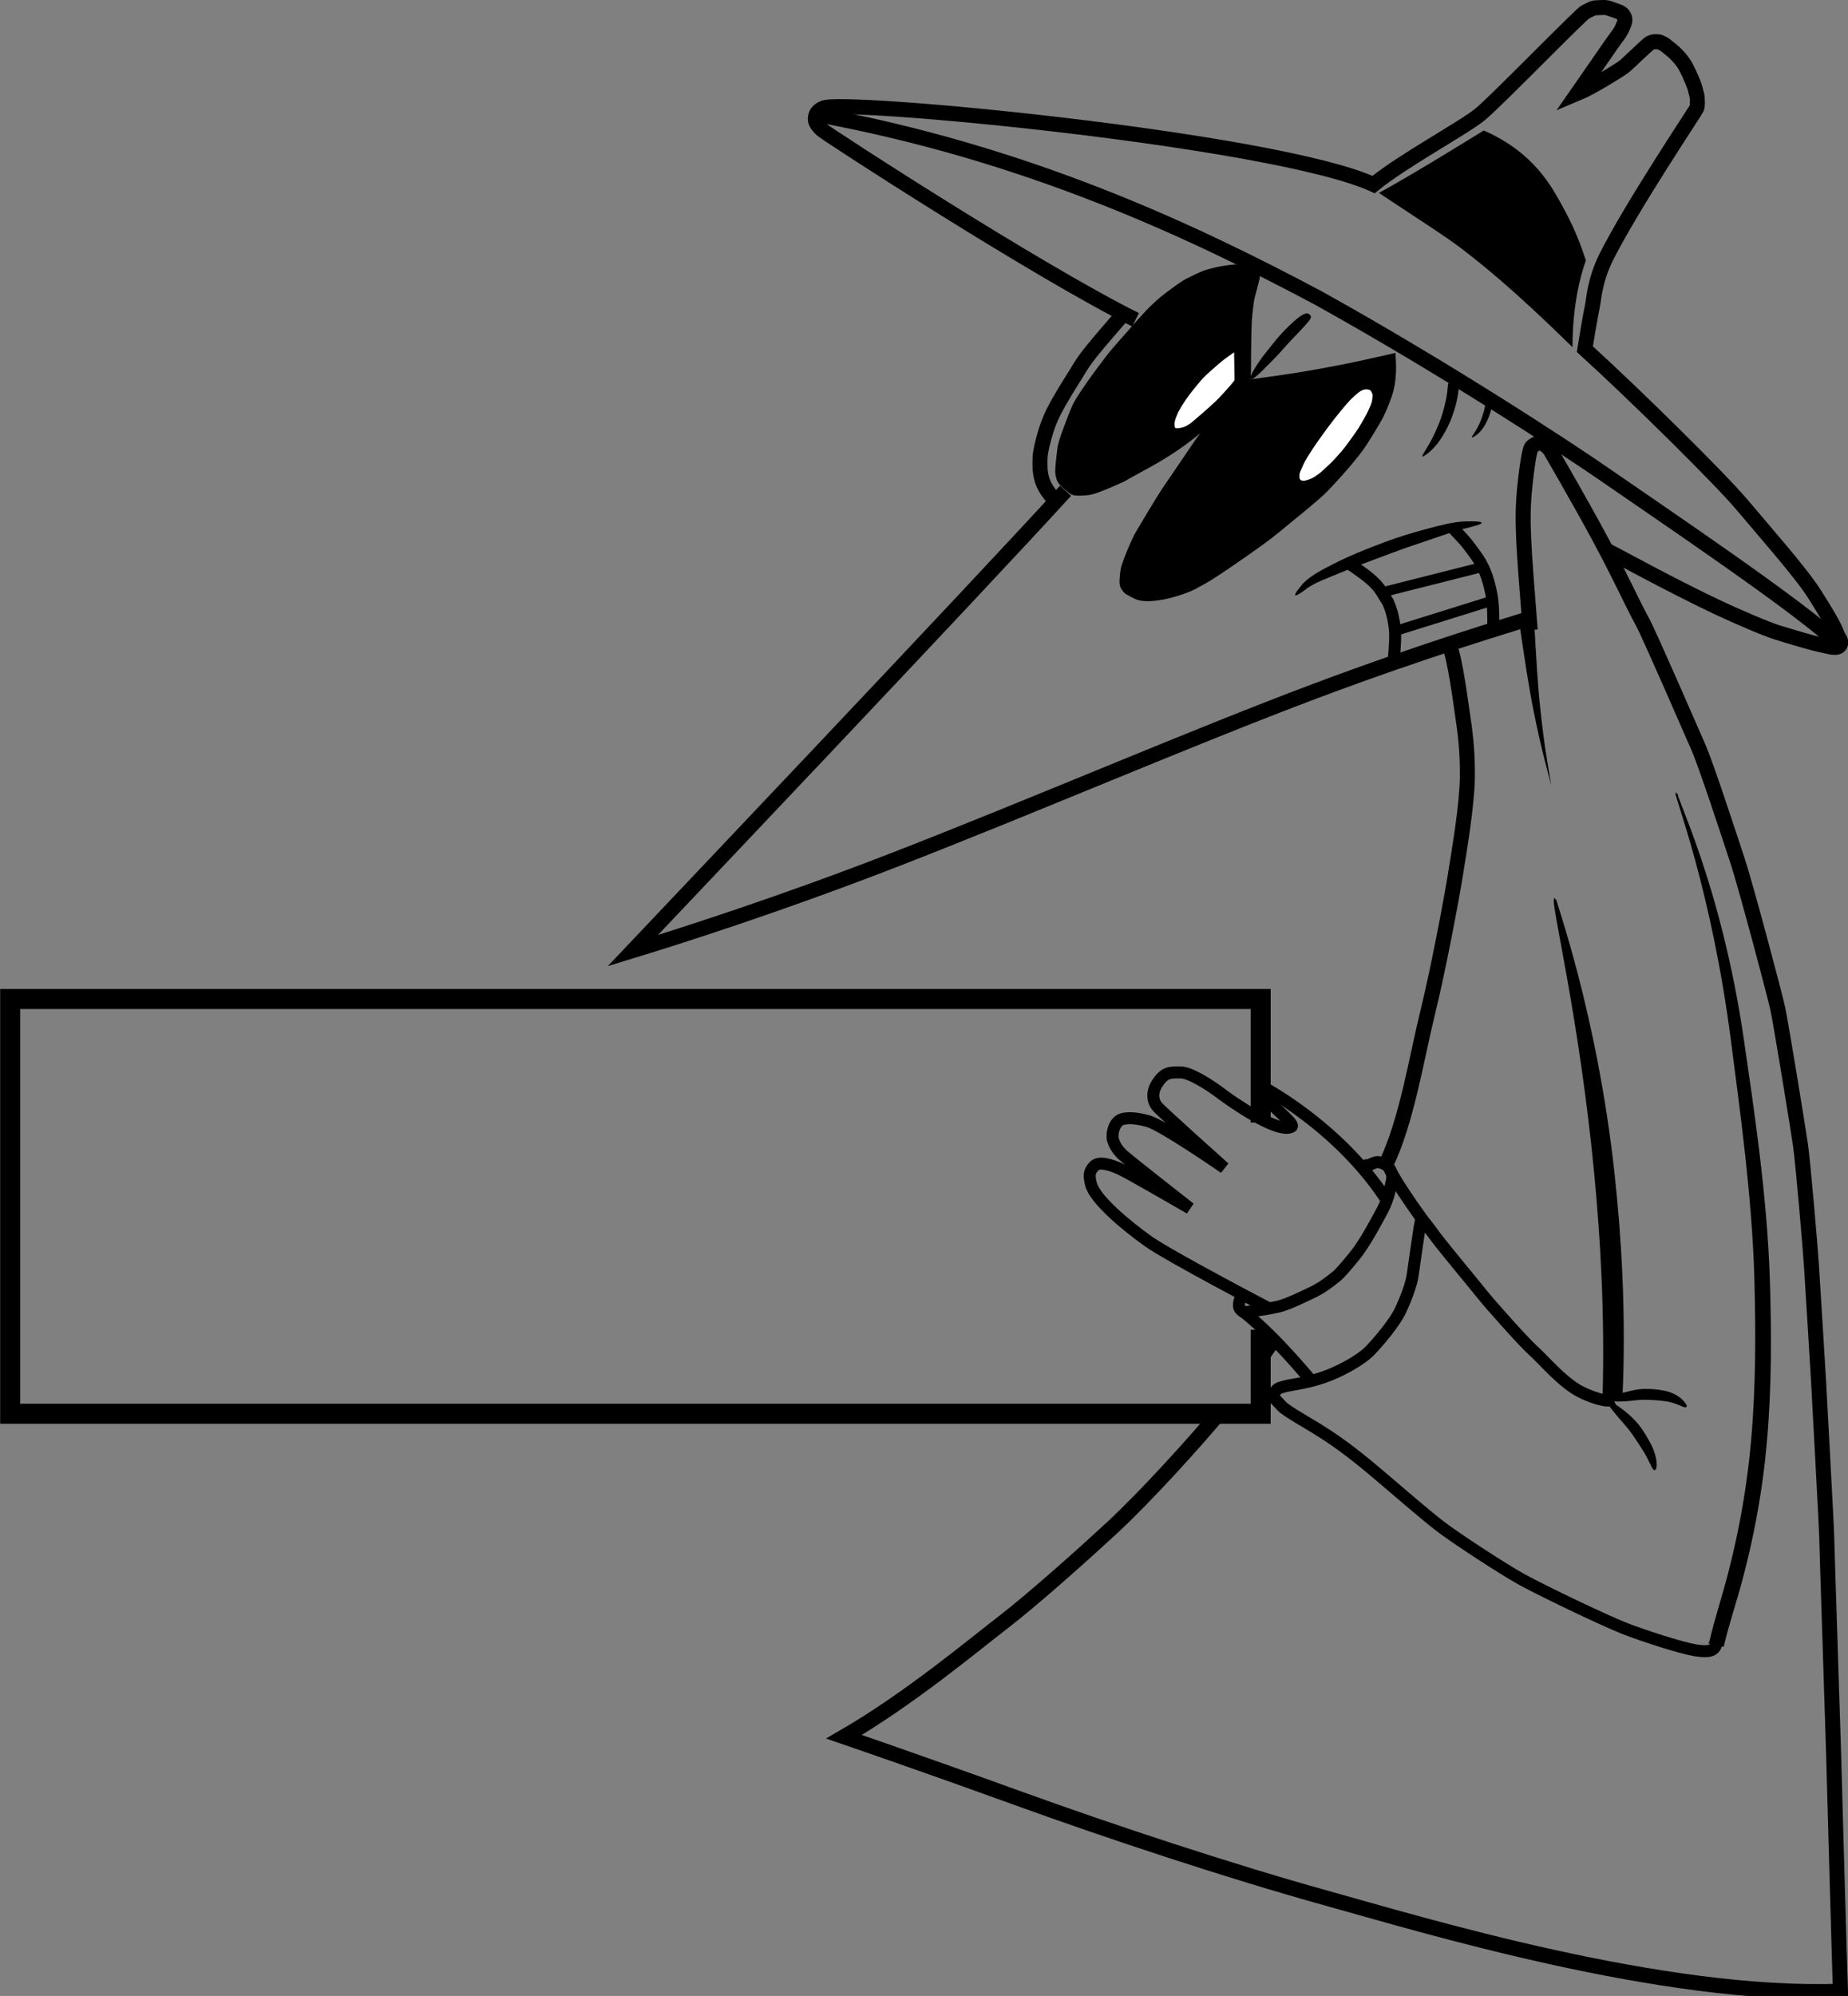 <?xml version="1.0" encoding="UTF-8" standalone="no"?>
<svg
   xmlns:dc="http://purl.org/dc/elements/1.1/"
   xmlns:cc="http://creativecommons.org/ns#"
   xmlns:rdf="http://www.w3.org/1999/02/22-rdf-syntax-ns#"
   xmlns:svg="http://www.w3.org/2000/svg"
   xmlns="http://www.w3.org/2000/svg"
   id="svg8"
   version="1.1"
   viewBox="0 0 92.479 99.839"
   height="99.839mm"
   width="92.479mm">
  <rect x="0" y="0" width="92.479" height="99.839" fill="#808080" stroke="none"/>
  <defs
     id="defs2" />
  <g
     transform="translate(-5.563,-91.475)"
     id="layer1">
    <path
       id="path4737"
       d="m 62.391,107.472 c -5.028,-2.506 -15.351,-9.217 -15.669,-9.484 -0.317,-0.267 -0.384,-0.472 -0.351,-0.656 0.033,-0.184 0.117,-0.326 0.38,-0.443 0.685,-0.514 22.572,1.545 27.55,3.817 1.47,-1.203 4.493,-2.823 5.329,-3.508 0.835,-0.685 5.095,-5.078 5.279,-5.128 0.259,-0.125 0.355,-0.209 0.589,-0.209 0.234,0 0.393,-0.054 0.677,0.063 0.259,0.092 0.528,0.16 0.618,0.301 0.084,0.134 0.121,0.246 0.038,0.447 -0.084,0.2 -0.117,0.334 -0.351,0.635 -0.234,0.301 -1.771,2.556 -1.971,2.84 0.714,-0.297 2.055,-1.144 2.288,-1.311 0.234,-0.167 1.211,-1.161 1.357,-1.219 0.146,-0.058 0.167,-0.054 0.271,-0.054 0.104,0 0.155,-0.004 0.238,0.033 0.084,0.038 0.246,0.125 0.305,0.188 0.058,0.063 0.654,0.441 0.985,1.089 0.225,0.424 0.432,0.967 0.445,1.054 0.013,0.088 0.099,0.316 0.099,0.454 0,0.138 0.033,0.363 -0.033,0.518 -0.067,0.155 -3.245,4.89 -4.535,7.463 -0.589,1.219 -0.597,2.071 -0.685,2.464 -0.088,0.393 -0.351,1.967 -0.372,2.113 2.56,2.326 6.786,6.502 7.855,7.772 1.069,1.27 2.957,3.408 3.625,4.46 0.627,0.987 0.987,1.605 1.131,1.983 0.055,0.206 0.29,0.374 0.156,0.591 -0.134,0.217 -0.52,0.072 -0.887,-10e-4 -0.451,-0.09 -1.345,-0.355 -2.255,-0.635 -0.514,-0.158 -1.988,-0.783 -3.042,-1.283 -2.394,-1.137 -4.917,-2.537 -5.427,-2.793"
       style="fill:none;stroke:#000000;stroke-width:0.75;stroke-linecap:butt;stroke-linejoin:miter;stroke-miterlimit:4;stroke-dasharray:none;stroke-opacity:1" />
    <path
       id="path4760"
       d="m 46.349,97.192 c 10.607,1.937 18.86,5.824 25.167,9.179 6.26,3.473 12.381,7.468 14.555,8.98 2.173,1.512 10.077,6.829 11.447,8.318"
       style="fill:none;stroke:#000000;stroke-width:0.75;stroke-linecap:butt;stroke-linejoin:miter;stroke-miterlimit:4;stroke-dasharray:none;stroke-opacity:1" />
    <path
       id="path4762"
       d="m 61.756,107.205 c -2.138,2.456 -1.888,2.255 -2.472,3.174 -0.585,0.919 -0.986,1.637 -1.153,2.038 -0.167,0.401 -0.285,0.756 -0.431,1.375 -0.099,0.465 -0.104,0.616 -0.088,1.164 0.033,0.301 0.086,0.618 0.303,0.969 0.217,0.351 0.367,0.484 0.618,0.718"
       style="fill:none;stroke:#000000;stroke-width:0.75;stroke-linecap:butt;stroke-linejoin:miter;stroke-miterlimit:4;stroke-dasharray:none;stroke-opacity:1" />
    <path
       id="path4764"
       d="m 58.883,116.025 c -4.377,4.811 -21.053,22.366 -21.654,23.001 2.582,-0.788 7.506,-2.374 13.087,-4.538 6.895,-2.674 14.827,-6.101 21.006,-8.424 5.772,-2.17 10.24,-3.468 10.564,-3.589"
       style="fill:none;stroke:#000000;stroke-width:0.75;stroke-linecap:butt;stroke-linejoin:miter;stroke-miterlimit:4;stroke-dasharray:none;stroke-opacity:1" />
    <path
       id="path4766"
       d="m 74.568,101.125 c 1.837,-1.002 5.245,-3.124 5.245,-3.124 2.589,1.136 3.441,2.907 3.942,3.792 0.718,1.286 1.019,2.272 1.169,2.706 -0.685,1.938 -0.668,3.992 -0.668,4.343 -3.107,-3.04 -4.56,-4.159 -5.462,-4.861 -0.902,-0.702 -2.556,-1.737 -4.226,-2.856 z"
       style="fill:#000000;fill-opacity:1;stroke:#000000;stroke-width:0;stroke-linecap:butt;stroke-linejoin:miter;stroke-miterlimit:4;stroke-dasharray:none;stroke-opacity:1" />
    <path
       id="path4768"
       d="m 75.303,124.578 c 0.069,-0.776 0.108,-1.34 0.051,-1.748 -0.116,-0.833 -0.283,-1.092 -0.335,-1.242 -0.182,-0.263 -0.318,-0.581 -0.602,-0.883 -0.329,-0.351 -0.826,-0.688 -1.319,-1.03"
       style="fill:none;stroke:#000000;stroke-width:0.6;stroke-linecap:butt;stroke-linejoin:miter;stroke-miterlimit:4;stroke-dasharray:none;stroke-opacity:1" />
    <path
       id="path4770"
       d="m 80.289,122.907 c 0.017,-1.169 -0.05,-1.579 -0.175,-2.088 -0.125,-0.509 -0.276,-0.877 -0.459,-1.203 -0.092,-0.163 -0.358,-0.544 -0.629,-0.892 -0.27,-0.347 -0.612,-0.67 -0.758,-0.837"
       style="fill:none;stroke:#000000;stroke-width:0.6;stroke-linecap:butt;stroke-linejoin:miter;stroke-miterlimit:4;stroke-dasharray:none;stroke-opacity:1" />
    <path
       id="path4772"
       d="m 75.345,123.049 4.869,-1.52"
       style="fill:none;stroke:#000000;stroke-width:0.5;stroke-linecap:butt;stroke-linejoin:miter;stroke-miterlimit:4;stroke-dasharray:none;stroke-opacity:1" />
    <path
       id="path4774"
       d="m 74.827,121.078 4.861,-1.228"
       style="fill:none;stroke:#000000;stroke-width:0.5;stroke-linecap:butt;stroke-linejoin:miter;stroke-miterlimit:4;stroke-dasharray:none;stroke-opacity:1" />
    <path
       id="path4780"
       d="m 79.705,117.629 c 0,0 0.001,-1.5e-4 -0.002,0.016 -0.041,0.062 -0.312,0.134 -0.785,0.256 -0.672,0.158 -0.889,0.271 -1.864,0.592 -0.612,0.203 -1.266,0.425 -1.933,0.676 -0.005,0.002 -0.165,0.062 -0.17,0.064 -0.886,0.332 -1.555,0.576 -2.314,0.892 -0.879,0.368 -1.171,0.452 -1.667,0.775 l 0,0 c -0.108,0.096 -0.23,0.176 -0.302,0.223 l 0,0 c -0.069,0.045 -0.129,0.081 -0.172,0.103 -0.064,0.033 -0.103,0.037 -0.112,0.028 -0.021,-0.022 -0.009,-0.054 0.026,-0.118 0.025,-0.046 0.062,-0.1 0.112,-0.168 l 0,0 c 0.064,-0.084 0.151,-0.181 0.233,-0.295 l 0,0 c 0.399,-0.399 0.864,-0.651 1.652,-1.047 0.714,-0.359 1.477,-0.668 2.322,-0.985 0.057,-0.021 0.114,-0.043 0.171,-0.064 0.685,-0.254 1.363,-0.46 1.992,-0.627 0.854,-0.227 1.38,-0.366 1.978,-0.394 0.496,-0.009 0.772,-0.002 0.829,0.056 0.006,0.015 0.005,0.015 0.005,0.015 z"
       style="fill:#000000;fill-opacity:1;stroke:#000000;stroke-width:0;stroke-linecap:round;stroke-linejoin:miter;stroke-miterlimit:4;stroke-dasharray:none;stroke-opacity:1" />
    <path
       transform="matrix(0.265,0,0,0.265,5.563,91.475)"
       id="path6022"
       d="M 261.735 219.739 C 265.644 211.623 267.501 199.673 269.584 191.213 C 271.667 182.753 274.13 169.558 274.824 165.202 C 275.519 160.845 277.034 152.07 277.097 146.703 C 277.16 141.337 276.592 137.675 276.213 135.086 C 275.834 132.498 274.761 124.354 273.814 122.207 "
       style="fill:none;stroke:#000000;stroke-width:2.835;stroke-linecap:butt;stroke-linejoin:miter;stroke-miterlimit:4;stroke-dasharray:none;stroke-opacity:1" />
    <path
       transform="matrix(0.265,0,0,0.265,5.563,91.475)"
       id="path6020"
       d="M 238.068 256.41 C 238.776 255.407 239.476 254.402 240.16 253.404 "
       style="fill:none;stroke:#000000;stroke-width:2.835;stroke-linecap:butt;stroke-linejoin:miter;stroke-miterlimit:4;stroke-dasharray:none;stroke-opacity:1" />
    <path
       transform="matrix(0.265,0,0,0.265,5.563,91.475)"
       id="path4876"
       d="M 288.966 118.924 C 287.704 102.762 287.272 98.291 287.956 91.776 C 288.497 86.625 288.938 84.772 289.206 84.414 C 289.474 84.057 290.609 83.377 291.1 83.6 C 291.591 83.823 292.529 84.504 292.886 85.218 C 293.075 85.596 297.937 93.84 302.282 101.929 C 306.147 109.125 308.205 113.806 310.226 117.5 C 311.417 119.679 319.244 137.679 320.717 141.027 C 322.19 144.375 326.61 157.902 328.127 162.5 C 329.645 167.098 335.092 187.5 335.717 190.402 C 336.342 193.304 339.511 212.723 340.002 216.116 C 340.494 219.509 341.877 235.759 342.056 238.661 C 342.235 241.563 343.261 257.679 343.395 260.313 C 343.529 262.947 344.913 287.813 344.958 290.134 C 345.002 292.456 346.208 328.795 346.252 330.759 C 346.297 332.723 347.413 372.366 347.547 375.848 C 313.783 377.074 268.637 363.322 250.454 358.272 C 232.271 353.221 209.659 345.741 192.118 339.39 C 173.86 332.779 159.382 327.824 159.382 327.824 C 171.654 320.714 183.675 310.651 189.479 306.187 C 195.282 301.723 205.265 292.767 209.962 288.408 C 216.496 282.346 225.479 272.413 230.441 266.469 C 230.478 266.424 230.516 266.379 230.554 266.333 "
       style="fill:none;stroke:#000000;stroke-width:2.835;stroke-linecap:butt;stroke-linejoin:miter;stroke-miterlimit:4;stroke-dasharray:none;stroke-opacity:1" />
    <path
       id="path4504"
       d="m 83.194,130.764 c -0.083,-0.469 -0.157,-0.939 -0.234,-1.409 0,0 0,0 0,0 -0.124,-0.758 -0.216,-1.52 -0.301,-2.284 0,0 0,0 0,0 -0.156,-1.398 -0.222,-2.804 -0.307,-4.218 l -0.716,0.075 c 0.211,1.395 0.406,2.803 0.69,4.195 0,0 0,0 0,0 0.154,0.755 0.316,1.511 0.508,2.258 0,0 0,0 0,0 0.119,0.461 0.235,0.923 0.36,1.383 z"
       style="fill:#000000;fill-opacity:1;stroke:#000000;stroke-width:0;stroke-linecap:butt;stroke-linejoin:miter;stroke-miterlimit:4;stroke-dasharray:none;stroke-opacity:1" />
    <path
       id="path4540"
       d="m 68.065,110.658 c -2.652,3.223 -4.712,4.003 -6.265,4.914 -1.536,0.685 -1.631,0.661 -1.986,0.685 -0.354,0.024 -0.577,0.019 -0.748,-0.119 -0.171,-0.138 -0.358,-0.277 -0.494,-0.442 -0.136,-0.165 -0.182,-0.395 -0.2,-0.584 -0.018,-0.189 0.065,-0.893 0.101,-1.176 0.035,-0.283 0.159,-0.644 0.313,-1.057 0.154,-0.413 0.36,-0.98 0.52,-1.276 0.159,-0.295 0.472,-0.75 0.709,-1.087 0.236,-0.337 0.78,-1.069 1.034,-1.388 0.254,-0.319 0.685,-0.785 0.992,-1.14 0.307,-0.354 0.555,-0.638 0.845,-0.945 0.289,-0.307 0.691,-0.679 1.028,-0.927 0.337,-0.248 0.721,-0.549 1.039,-0.709 0.319,-0.159 0.679,-0.348 0.986,-0.437 0.307,-0.089 0.62,-0.172 0.998,-0.219 0.378,-0.047 0.585,-0.077 0.75,-0.041 0.165,0.035 0.253,0.034 0.372,0.1 0.159,0.089 0.154,0.083 0.325,0.219 0.045,0.072 0.176,0.099 0.208,0.194 0.039,0.116 -0.013,0.272 -0.013,0.272 -0.021,0.11 -0.236,0.898 -0.236,0.898 -0.053,0.272 -0.118,0.827 -0.136,1.158 -0.018,0.331 -0.035,1.193 -0.035,1.518 0,0.325 -0.006,0.502 -0.006,0.809 0,0.307 -0.024,0.467 -0.03,0.573 z"
       style="fill:#000000;fill-opacity:1;stroke:#000000;stroke-width:0;stroke-linecap:butt;stroke-linejoin:miter;stroke-miterlimit:4;stroke-dasharray:none;stroke-opacity:1" />
    <path
       id="path4542"
       d="m 67.369,109.001 c -0.61,0.43 -0.677,0.484 -1.019,0.785 -0.342,0.301 -0.551,0.476 -0.768,0.735 -0.217,0.259 -0.535,0.643 -0.735,0.944 -0.2,0.301 -0.2,0.297 -0.376,0.618 -0.125,0.309 -0.167,0.401 -0.184,0.585 0.008,0.2 0.017,0.209 0.067,0.251 0.05,0.042 0.109,0.025 0.15,0.025 0.042,0 0.025,0.008 0.184,-0.025 0.159,-0.033 0.276,-0.092 0.426,-0.192 0.15,-0.1 0.276,-0.226 0.535,-0.443 0.241,-0.202 0.614,-0.538 0.802,-0.718 0.205,-0.196 0.504,-0.535 0.66,-0.71 0.153,-0.172 0.284,-0.351 0.284,-0.351 z"
       style="fill:#ffffff;fill-opacity:1;stroke:#000000;stroke-width:0.1;stroke-linecap:butt;stroke-linejoin:miter;stroke-miterlimit:4;stroke-dasharray:none;stroke-opacity:1" />
    <path
       id="path4544"
       d="m 68.136,110.451 c -1.87,1.615 -2.847,3.169 -3.098,3.536 -0.251,0.367 -1.111,1.629 -1.336,1.963 -0.226,0.334 -1.161,1.896 -1.336,2.205 -0.175,0.309 -0.434,0.944 -0.56,1.278 -0.125,0.334 -0.175,0.493 -0.2,0.81 -0.025,0.317 -0.05,0.509 0.084,0.71 0.134,0.2 0.184,0.226 0.376,0.326 0.192,0.1 0.367,0.217 0.651,0.251 0.284,0.033 0.61,0.017 1.069,-0.067 0.459,-0.084 1.228,-0.326 1.595,-0.526 0.367,-0.2 0.551,-0.284 1.102,-0.643 0.551,-0.359 2.397,-1.62 3.015,-2.138 0.618,-0.518 2.071,-1.662 2.539,-2.155 0.953,-1.003 1.491,-1.684 1.721,-1.996 0.241,-0.327 0.885,-1.378 1.044,-1.704 0.159,-0.326 0.413,-0.93 0.509,-1.345 0.187,-0.805 0.092,-1.587 0.084,-1.829 0,0 -1.552,0.357 -2.333,0.515 -0.839,0.169 -1.682,0.325 -2.527,0.463 -0.798,0.131 -2.4,0.347 -2.4,0.347 z"
       style="fill:#000000;fill-opacity:1;stroke:#000000;stroke-width:0;stroke-linecap:butt;stroke-linejoin:miter;stroke-miterlimit:4;stroke-dasharray:none;stroke-opacity:1" />
    <path
       id="path4546"
       d="m 72.914,111.65 c -0.738,0.854 -1.37,1.76 -1.595,2.091 -0.224,0.331 -0.502,0.759 -0.596,0.995 -0.094,0.236 -0.178,0.337 -0.183,0.502 -0.004,0.119 -0.012,0.194 0.071,0.275 0.073,0.071 0.189,0.071 0.295,0.047 0.106,-0.024 0.319,-0.095 0.461,-0.189 0.142,-0.095 0.27,-0.175 0.484,-0.378 0.216,-0.204 0.354,-0.319 0.591,-0.579 0.236,-0.26 0.387,-0.431 0.611,-0.738 0.224,-0.307 0.467,-0.635 0.596,-0.859 0.13,-0.224 0.337,-0.567 0.446,-0.812 0.108,-0.242 0.18,-0.414 0.189,-0.555 0.009,-0.133 0.037,-0.215 -0.015,-0.328 -0.046,-0.1 -0.061,-0.166 -0.198,-0.204 -0.127,-0.035 -0.269,-0.021 -0.399,0.05 -0.13,0.071 -0.27,0.19 -0.41,0.322 -0.144,0.135 -0.184,0.17 -0.348,0.36 z"
       style="fill:#ffffff;fill-opacity:1;stroke:#000000;stroke-width:0.1;stroke-linecap:butt;stroke-linejoin:miter;stroke-miterlimit:4;stroke-dasharray:none;stroke-opacity:1" />
    <path
       id="path4548"
       d="m 78.585,110.698 c -0.028,0.301 -0.065,0.593 -0.134,0.885 -0.059,0.246 -0.133,0.48 -0.208,0.694 -0.129,0.366 -0.299,0.692 -0.455,0.955 -0.484,0.818 -1.018,1.1 -1.04,1.08 -0.064,-0.056 0.327,-0.508 0.664,-1.275 0.118,-0.267 0.253,-0.586 0.347,-0.916 0.06,-0.209 0.12,-0.432 0.166,-0.657 0.054,-0.257 0.081,-0.524 0.11,-0.82 0.183,0.017 0.367,0.035 0.55,0.052 z"
       style="fill:#000000;fill-opacity:1;stroke:#000000;stroke-width:0;stroke-linecap:butt;stroke-linejoin:miter;stroke-miterlimit:4;stroke-dasharray:none;stroke-opacity:1" />
    <path
       id="path4576"
       d="m 80.219,111.788 c -0.027,0.087 -0.038,0.202 -0.077,0.328 -0.081,0.251 -0.178,0.469 -0.29,0.657 -0.283,0.471 -0.621,0.598 -0.632,0.588 -0.042,-0.039 0.207,-0.296 0.387,-0.715 0.082,-0.184 0.153,-0.386 0.222,-0.625 0.024,-0.083 0.032,-0.194 0.071,-0.327 0.106,0.031 0.212,0.063 0.318,0.094 z"
       style="fill:#000000;fill-opacity:1;stroke:#000000;stroke-width:0;stroke-linecap:butt;stroke-linejoin:miter;stroke-miterlimit:4;stroke-dasharray:none;stroke-opacity:1" />
    <path
       id="path4608"
       d="m 68.136,110.451 c 0,0 -1.11e-4,9e-5 2.77e-4,-7.9e-4 0,0 0,0 0,0 0,0 0,0 0,0 0,0 0,0 0,0 0,0 0,0 0,0 0,0 0,0 0,0 0,0 0,0 0,0 0,0 0,0 0,0 0.002,-0.004 0.008,-0.026 -0.01,-0.08 l 0,0 c 0,0 0,0 0,0 l 0,0 c 0.007,-0.035 0.023,-0.08 0.047,-0.134 l 0,0 c 0.044,-0.099 0.115,-0.228 0.21,-0.381 l 0,0 c 0.135,-0.218 0.34,-0.521 0.587,-0.821 0.201,-0.247 0.498,-0.641 0.79,-0.946 0.005,-0.005 0.009,-0.01 0.014,-0.015 1.086,-1.125 1.241,-0.951 1.337,-0.848 0.121,0.131 0.144,0.148 -0.919,1.251 -0.004,0.004 -0.009,0.009 -0.013,0.013 -0.288,0.3 -0.55,0.624 -0.82,0.896 -0.268,0.267 -0.5,0.513 -0.695,0.698 l 0,0 c -0.13,0.123 -0.24,0.219 -0.327,0.284 l 0,0 c -0.047,0.035 -0.087,0.06 -0.12,0.075 l 0,0 c 0,0 0,0 0,0 l 0,0 c -0.057,-0.005 -0.077,0.006 -0.081,0.008 0,0 0,0 0,0 0,0 0,0 0,0 0,0 0,0 0,0 0,0 0,0 0,0 0,0 0,0 0,0 0,0 0,0 0,0 0,0 0,0 0,0 -7.69e-4,5.8e-4 -7.07e-4,4.5e-4 -7.07e-4,4.5e-4 z"
       style="fill:#000000;fill-opacity:1;stroke:#000000;stroke-width:0;stroke-linecap:butt;stroke-linejoin:miter;stroke-miterlimit:4;stroke-dasharray:none;stroke-opacity:1" />
    <path
       id="path4629"
       d="m 85.812,161.278 c 0.053,-1.947 0.034,-3.939 -0.057,-5.992 -0.077,-1.724 -0.2,-3.388 -0.35,-4.971 0,0 0,0 0,-1e-5 -0.756,-8.001 -2.231,-13.833 -2.018,-13.877 -0.068,0.014 2.043,5.654 2.927,13.785 0,0 10e-7,0 10e-7,0 0.173,1.596 0.309,3.277 0.387,5.022 0.092,2.073 0.095,4.096 0.008,6.063 -0.147,-0.005 -0.294,-0.01 -0.441,-0.014 -0.152,-0.005 -0.305,-0.01 -0.457,-0.015 z"
       style="fill:#000000;fill-opacity:1;stroke:#000000;stroke-width:0.1;stroke-linecap:butt;stroke-linejoin:miter;stroke-miterlimit:4;stroke-dasharray:none;stroke-opacity:1" />
    <path
       id="path4655"
       d="m 91.141,173.645 c 0.259,-1.127 0.626,-2.227 0.917,-3.34 0.406,-1.553 0.732,-3.146 0.957,-4.769 0,0 0,0 0,0 0.092,-0.663 0.167,-1.329 0.227,-1.999 0.244,-2.738 0.233,-5.492 0.166,-8.054 -0.108,-4.143 -0.754,-8.684 -1.168,-11.909 -0.981,-7.654 -2.878,-12.381 -2.772,-12.415 -0.162,0.052 2.187,4.564 3.316,12.341 0.47,3.239 1.162,7.739 1.297,11.964 0.082,2.574 0.101,5.352 -0.148,8.135 -0.061,0.68 -0.137,1.358 -0.232,2.033 0,0 0,0 0,0 -0.232,1.652 -0.568,3.271 -0.987,4.846 -0.304,1.141 -0.675,2.23 -0.931,3.313 -0.105,-0.024 -0.21,-0.048 -0.315,-0.071 -0.109,-0.025 -0.218,-0.05 -0.327,-0.075 z"
       style="fill:#000000;fill-opacity:1;stroke:#000000;stroke-width:0.1;stroke-linecap:butt;stroke-linejoin:miter;stroke-miterlimit:4;stroke-dasharray:none;stroke-opacity:1" />
    <path
       id="path4689"
       d="m 86.169,161.46 c 0,0 -1.97e-4,-2e-5 -6.56e-4,-0.008 0,0 0,0 0,0 0.009,-0.07 0.28,-0.176 0.738,-0.29 0.234,-0.059 0.586,-0.157 0.939,-0.163 0.089,-0.001 0.18,-5.8e-4 0.271,0.003 0.282,0.01 0.554,0.044 0.81,0.104 0,0 0,0 0,0 0.793,0.201 1.007,0.697 1.003,0.704 -0.049,0.071 -0.479,-0.237 -1.079,-0.302 -10e-7,0 -10e-7,0 -10e-7,0 -0.239,-0.033 -0.483,-0.051 -0.75,-0.06 -0.085,-0.003 -0.17,-0.005 -0.255,-0.006 -0.294,-0.007 -0.609,0.055 -0.884,0.072 -0.469,0.034 -0.76,0.016 -0.791,-0.047 0,0 0,0 0,0 -0.002,-0.007 -0.002,-0.007 -0.002,-0.007 z"
       style="fill:#000000;fill-opacity:1;stroke:#000000;stroke-width:0.1;stroke-linecap:butt;stroke-linejoin:miter;stroke-miterlimit:4;stroke-dasharray:none;stroke-opacity:1" />
    <path
       id="path4710"
       d="m 86.089,161.626 c 0.021,-0.019 0.588,0.255 1.222,0.896 0,0 0,0 0,0 0.139,0.143 0.264,0.299 0.378,0.464 0.147,0.212 0.275,0.435 0.387,0.637 0,0 0,0 0,0 0.426,0.759 0.365,1.325 0.291,1.337 -0.089,0.015 -0.236,-0.512 -0.647,-1.119 0,0 0,0 0,0 -0.132,-0.195 -0.263,-0.404 -0.399,-0.602 -0.106,-0.154 -0.211,-0.295 -0.325,-0.426 0,0 0,0 0,0 -0.532,-0.613 -0.979,-1.124 -0.907,-1.188 z"
       style="fill:#000000;fill-opacity:1;stroke:#000000;stroke-width:0.1;stroke-linecap:butt;stroke-linejoin:miter;stroke-miterlimit:4;stroke-dasharray:none;stroke-opacity:1" />
    <path
       id="path4719"
       d="m 86.305,161.488 c -0.32,0.16 -1.159,-0.142 -1.667,-0.406 -0.918,-0.476 -1.876,-1.637 -2.337,-2.039 -0.461,-0.402 -2.218,-2.382 -2.545,-2.798 -0.327,-0.417 -1.846,-2.233 -2.352,-2.903 -0.506,-0.67 -0.171,-0.249 -0.722,-0.949 -0.03,0.134 -0.365,2.393 -0.424,2.854 -0.06,0.461 -0.342,1.206 -0.625,1.801 -0.283,0.595 -1.072,1.533 -1.518,1.995 -0.447,0.461 -1.518,1.057 -2.367,1.34 -0.848,0.283 -1.489,0.342 -1.861,0.432 -0.372,0.089 -0.432,0.149 -0.521,0.283 -0.089,0.134 -0.074,0.208 -0.06,0.268 0.015,0.059 0.119,0.134 0.387,0.432 0.268,0.298 1.399,0.878 2.382,1.533 0.982,0.655 1.846,1.369 2.754,2.143 0.908,0.774 2.039,1.756 2.813,2.352 0.774,0.595 3.149,2.145 4.093,2.664 1.027,0.566 4.108,2.039 5.091,2.426 0.982,0.387 2.843,0.982 3.543,1.102 0.7,0.119 0.99,0.03 1.068,-0.274"
       style="fill:none;stroke:#000000;stroke-width:0.6;stroke-linecap:butt;stroke-linejoin:miter;stroke-miterlimit:4;stroke-dasharray:none;stroke-opacity:1" />
    <path
       id="path4723"
       d="m 71.122,160.472 c -2.218,-2.635 -3.438,-3.453 -3.438,-3.453"
       style="fill:none;stroke:#000000;stroke-width:0.6;stroke-linecap:butt;stroke-linejoin:miter;stroke-miterlimit:4;stroke-dasharray:none;stroke-opacity:1" />
    <path
       id="path4725"
       d="m 73.652,149.948 c 0.536,-0.387 0.141,-0.037 0.461,-0.208 0.332,-0.178 0.425,-0.152 0.618,-0.089 0.127,0.041 0.298,0.156 0.342,0.231 0.167,0.281 0.205,0.427 0.118,0.779 v -5e-5 c -0.089,0.364 -0.153,0.858 -0.579,1.592 -0.104,0.179 -0.568,1.098 -1.095,1.828 -0.148,0.206 -0.828,1.033 -1.041,1.208 -0.483,0.397 -0.819,0.629 -1.25,0.837 -0.432,0.208 -1.235,0.595 -1.667,0.7 -0.432,0.104 -1.084,0.199 -1.411,0.244 -0.327,0.045 -0.181,0.129 -0.464,-0.05 -0.277,-0.203 -0.012,-0.665 0.074,-0.893"
       style="fill:none;stroke:#000000;stroke-width:0.6;stroke-linecap:butt;stroke-linejoin:miter;stroke-miterlimit:4;stroke-dasharray:none;stroke-opacity:1" />
    <path
       id="path4727"
       d="m 76.681,152.393 c -1.489,-2.095 -1.593,-2.497 -1.593,-2.497"
       style="fill:none;stroke:#000000;stroke-width:0.6;stroke-linecap:butt;stroke-linejoin:miter;stroke-miterlimit:4;stroke-dasharray:none;stroke-opacity:1" />
    <path
       transform="scale(0.265)"
       id="path6013"
       d="m 259.056,596.184 v 15.861 H 22.914 v -78.29 0 H 259.056 v 23.326"
       style="opacity:1;fill:none;fill-opacity:1;stroke:#000000;stroke-width:3.78;stroke-miterlimit:4;stroke-dasharray:none;stroke-dashoffset:0;stroke-opacity:1" />
    <path
       id="path5966"
       d="m 75.005,151.58 c -2.442,-3.81 -6.421,-5.831 -6.421,-5.831"
       style="fill:none;stroke:#000000;stroke-width:0.6;stroke-linecap:butt;stroke-linejoin:miter;stroke-miterlimit:4;stroke-dasharray:none;stroke-opacity:1" />
    <path
       id="path6006"
       d="m 68.884,146.368 c 0.527,0.627 1.519,1.355 1.303,1.47 -0.683,0.361 -3.033,-1.295 -3.497,-1.647 -0.61,-0.463 -1.589,-1.084 -2.063,-1.074 -0.475,0.011 -0.75,-0.048 -1.137,0.526 -0.324,0.482 -0.232,0.926 -0.021,1.179 0.211,0.253 3.368,3.073 3.368,3.073 0,0 -3.073,-2.126 -3.81,-2.337 -0.737,-0.211 -1.281,-0.19 -1.495,0 -0.299,0.265 -0.322,0.746 -0.274,0.926 0.079,0.295 0.253,0.526 0.463,0.737 0.211,0.211 3.389,2.695 3.389,2.695 0,0 -3.094,-1.795 -3.516,-1.979 -0.427,-0.186 -1.031,-0.4 -1.284,-0.126 -0.253,0.274 -0.258,0.475 -0.147,0.905 0.197,0.768 1.789,2.089 2.861,2.849 1.072,0.759 6.029,3.349 6.029,3.349"
       style="fill:none;stroke:#000000;stroke-width:0.6;stroke-linecap:butt;stroke-linejoin:miter;stroke-miterlimit:4;stroke-dasharray:none;stroke-opacity:1" />
  </g>
</svg>
